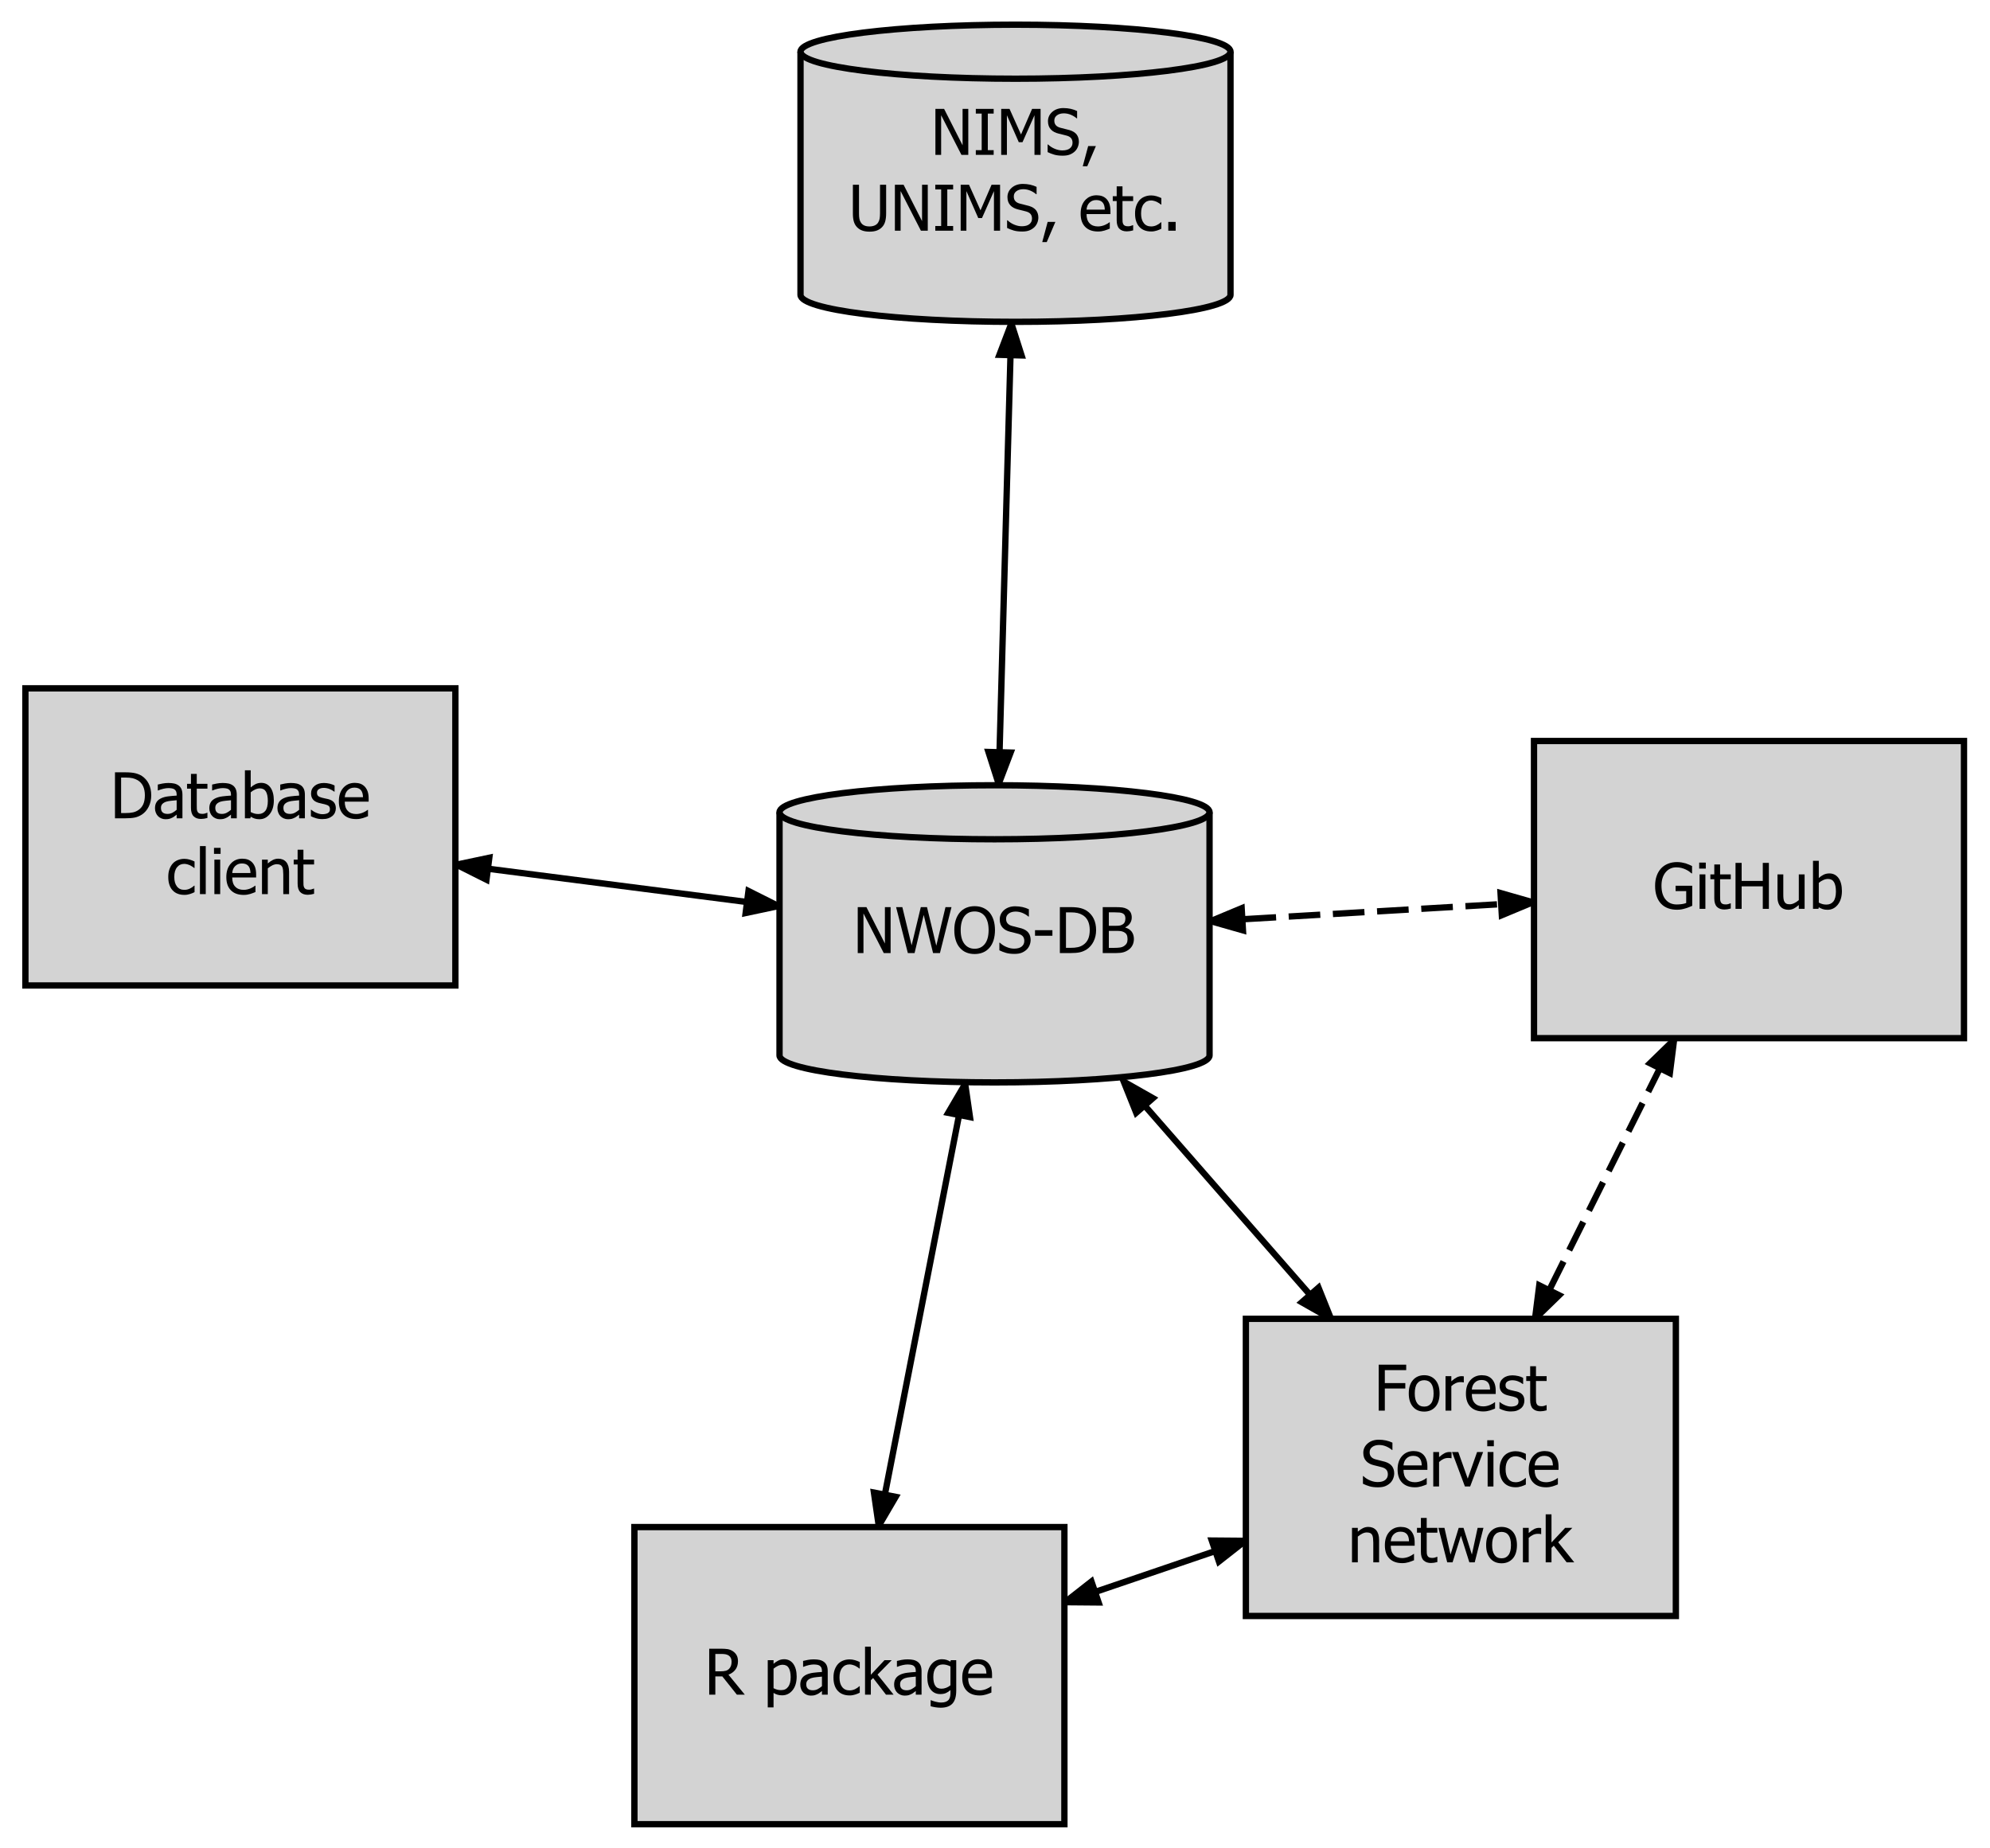 <?xml version="1.0" encoding="UTF-8"?>
<svg xmlns="http://www.w3.org/2000/svg" xmlns:xlink="http://www.w3.org/1999/xlink" width="394pt" height="366pt" viewBox="0 0 394 366" version="1.1">
<rect x="0" y="0" width="394" height="366" fill="#808080" stroke="none"/>
<defs>
<g>
<symbol overflow="visible" id="glyph0-0">
<path style="stroke:none;" d="M 1.566 0 L 1.566 -9.387 L 10.953 -9.387 L 10.953 0 Z M 2.348 -0.781 L 10.168 -0.781 L 10.168 -8.605 L 2.348 -8.605 Z M 2.348 -0.781 "/>
</symbol>
<symbol overflow="visible" id="glyph0-1">
<path style="stroke:none;" d="M 7.43 0 L 6.074 0 L 2.055 -7.848 L 2.055 0 L 0.922 0 L 0.922 -9.102 L 2.641 -9.102 L 6.301 -1.895 L 6.301 -9.102 L 7.43 -9.102 Z M 7.43 0 "/>
</symbol>
<symbol overflow="visible" id="glyph0-2">
<path style="stroke:none;" d="M 11.129 -9.102 L 8.844 0 L 7.48 0 L 5.629 -7.555 L 3.82 0 L 2.488 0 L 0.16 -9.102 L 1.398 -9.102 L 3.234 -1.535 L 5.055 -9.102 L 6.281 -9.102 L 8.121 -1.461 L 9.941 -9.102 Z M 11.129 -9.102 "/>
</symbol>
<symbol overflow="visible" id="glyph0-3">
<path style="stroke:none;" d="M 7.359 -8.055 C 7.703 -7.652 7.969 -7.156 8.164 -6.57 C 8.352 -5.977 8.449 -5.305 8.453 -4.547 C 8.449 -3.809 8.355 -3.141 8.172 -2.547 C 7.98 -1.949 7.711 -1.449 7.359 -1.051 C 6.984 -0.621 6.551 -0.309 6.059 -0.113 C 5.562 0.09 5.016 0.188 4.426 0.188 C 3.805 0.188 3.25 0.086 2.762 -0.121 C 2.266 -0.328 1.844 -0.637 1.492 -1.051 C 1.137 -1.449 0.867 -1.949 0.684 -2.543 C 0.492 -3.133 0.398 -3.801 0.402 -4.547 C 0.398 -5.312 0.492 -5.984 0.688 -6.562 C 0.875 -7.141 1.145 -7.637 1.496 -8.055 C 1.844 -8.457 2.27 -8.762 2.766 -8.973 C 3.258 -9.18 3.809 -9.285 4.426 -9.289 C 5.039 -9.285 5.598 -9.18 6.098 -8.965 C 6.594 -8.746 7.016 -8.441 7.359 -8.055 Z M 7.191 -4.547 C 7.188 -5.148 7.125 -5.68 6.996 -6.148 C 6.863 -6.609 6.68 -6.996 6.449 -7.305 C 6.203 -7.613 5.91 -7.848 5.574 -8.008 C 5.23 -8.16 4.852 -8.238 4.43 -8.242 C 3.988 -8.238 3.602 -8.16 3.277 -8.012 C 2.945 -7.855 2.656 -7.621 2.406 -7.305 C 2.164 -6.992 1.98 -6.602 1.855 -6.137 C 1.727 -5.664 1.664 -5.137 1.664 -4.547 C 1.664 -3.352 1.914 -2.438 2.414 -1.805 C 2.914 -1.172 3.586 -0.855 4.43 -0.855 C 5.273 -0.855 5.941 -1.172 6.441 -1.805 C 6.938 -2.438 7.188 -3.352 7.191 -4.547 Z M 7.191 -4.547 "/>
</symbol>
<symbol overflow="visible" id="glyph0-4">
<path style="stroke:none;" d="M 3.457 0.164 C 2.797 0.164 2.234 0.098 1.773 -0.039 C 1.309 -0.176 0.875 -0.344 0.469 -0.543 L 0.469 -2.059 L 0.555 -2.059 C 0.953 -1.68 1.406 -1.391 1.914 -1.188 C 2.418 -0.98 2.906 -0.879 3.375 -0.879 C 4.039 -0.879 4.543 -1.016 4.887 -1.297 C 5.23 -1.574 5.402 -1.945 5.402 -2.402 C 5.402 -2.762 5.312 -3.055 5.133 -3.285 C 4.953 -3.512 4.668 -3.684 4.277 -3.797 C 3.996 -3.875 3.738 -3.941 3.508 -3.996 C 3.273 -4.051 2.98 -4.121 2.633 -4.211 C 2.316 -4.289 2.035 -4.391 1.789 -4.52 C 1.539 -4.645 1.32 -4.812 1.129 -5.016 C 0.938 -5.215 0.793 -5.449 0.691 -5.723 C 0.59 -5.992 0.539 -6.305 0.539 -6.66 C 0.539 -7.395 0.824 -8.012 1.398 -8.516 C 1.973 -9.012 2.707 -9.262 3.598 -9.266 C 4.105 -9.262 4.586 -9.211 5.043 -9.113 C 5.496 -9.008 5.918 -8.863 6.309 -8.68 L 6.309 -7.23 L 6.215 -7.23 C 5.922 -7.492 5.551 -7.723 5.102 -7.922 C 4.648 -8.117 4.176 -8.215 3.68 -8.219 C 3.117 -8.215 2.66 -8.082 2.316 -7.824 C 1.965 -7.559 1.793 -7.215 1.797 -6.789 C 1.793 -6.402 1.895 -6.094 2.102 -5.867 C 2.301 -5.633 2.598 -5.469 2.988 -5.367 C 3.246 -5.297 3.559 -5.215 3.93 -5.129 C 4.297 -5.039 4.605 -4.961 4.852 -4.891 C 5.477 -4.695 5.934 -4.406 6.227 -4.02 C 6.512 -3.633 6.656 -3.156 6.66 -2.59 C 6.656 -2.234 6.582 -1.883 6.441 -1.539 C 6.293 -1.191 6.094 -0.898 5.836 -0.66 C 5.539 -0.391 5.207 -0.188 4.84 -0.047 C 4.473 0.094 4.012 0.164 3.457 0.164 Z M 3.457 0.164 "/>
</symbol>
<symbol overflow="visible" id="glyph0-5">
<path style="stroke:none;" d="M 3.996 -3.43 L 0.551 -3.43 L 0.551 -4.535 L 3.996 -4.535 Z M 3.996 -3.43 "/>
</symbol>
<symbol overflow="visible" id="glyph0-6">
<path style="stroke:none;" d="M 8.098 -4.539 C 8.098 -3.707 7.93 -2.957 7.594 -2.289 C 7.258 -1.621 6.805 -1.102 6.238 -0.727 C 5.777 -0.438 5.309 -0.242 4.836 -0.145 C 4.359 -0.047 3.754 0 3.02 0 L 0.922 0 L 0.922 -9.102 L 2.996 -9.102 C 3.848 -9.098 4.52 -9.035 5.008 -8.906 C 5.492 -8.777 5.906 -8.602 6.25 -8.379 C 6.836 -7.988 7.289 -7.473 7.613 -6.832 C 7.934 -6.191 8.098 -5.426 8.098 -4.539 Z M 6.84 -4.559 C 6.836 -5.258 6.719 -5.855 6.488 -6.352 C 6.254 -6.844 5.91 -7.23 5.457 -7.512 C 5.129 -7.707 4.785 -7.848 4.422 -7.934 C 4.055 -8.02 3.598 -8.062 3.055 -8.062 L 2.133 -8.062 L 2.133 -1.039 L 3.055 -1.039 C 3.59 -1.035 4.062 -1.078 4.469 -1.168 C 4.871 -1.25 5.238 -1.41 5.574 -1.645 C 5.988 -1.926 6.305 -2.305 6.52 -2.781 C 6.73 -3.254 6.836 -3.848 6.84 -4.559 Z M 6.84 -4.559 "/>
</symbol>
<symbol overflow="visible" id="glyph0-7">
<path style="stroke:none;" d="M 7.094 -2.793 C 7.09 -2.336 7.004 -1.938 6.836 -1.594 C 6.664 -1.246 6.434 -0.961 6.148 -0.738 C 5.801 -0.469 5.434 -0.277 5.047 -0.168 C 4.652 -0.055 4.148 0 3.531 0 L 0.922 0 L 0.922 -9.102 L 3.336 -9.102 C 3.98 -9.098 4.469 -9.078 4.793 -9.035 C 5.117 -8.992 5.426 -8.891 5.727 -8.734 C 6.047 -8.555 6.285 -8.324 6.441 -8.043 C 6.59 -7.758 6.668 -7.426 6.668 -7.047 C 6.668 -6.617 6.555 -6.234 6.328 -5.898 C 6.102 -5.559 5.789 -5.293 5.391 -5.102 L 5.391 -5.055 C 5.93 -4.906 6.348 -4.637 6.648 -4.25 C 6.941 -3.859 7.09 -3.375 7.094 -2.793 Z M 5.41 -6.875 C 5.406 -7.094 5.371 -7.285 5.297 -7.445 C 5.223 -7.605 5.105 -7.734 4.945 -7.828 C 4.75 -7.938 4.531 -8.004 4.289 -8.027 C 4.047 -8.051 3.715 -8.062 3.293 -8.066 L 2.133 -8.066 L 2.133 -5.402 L 3.508 -5.402 C 3.887 -5.402 4.164 -5.422 4.344 -5.461 C 4.52 -5.5 4.707 -5.578 4.902 -5.703 C 5.082 -5.816 5.211 -5.973 5.293 -6.164 C 5.367 -6.355 5.406 -6.59 5.41 -6.875 Z M 5.836 -2.742 C 5.836 -3.086 5.785 -3.367 5.688 -3.59 C 5.59 -3.809 5.395 -3.996 5.098 -4.156 C 4.902 -4.254 4.691 -4.32 4.469 -4.352 C 4.242 -4.379 3.922 -4.395 3.508 -4.395 L 2.133 -4.395 L 2.133 -1.031 L 3.117 -1.031 C 3.645 -1.031 4.059 -1.055 4.367 -1.105 C 4.672 -1.152 4.941 -1.258 5.176 -1.418 C 5.402 -1.574 5.57 -1.754 5.676 -1.957 C 5.781 -2.16 5.836 -2.422 5.836 -2.742 Z M 5.836 -2.742 "/>
</symbol>
<symbol overflow="visible" id="glyph0-8">
<path style="stroke:none;" d="M 6.367 -8.023 L 2.133 -8.023 L 2.133 -5.457 L 6.191 -5.457 L 6.191 -4.383 L 2.133 -4.383 L 2.133 0 L 0.922 0 L 0.922 -9.102 L 6.367 -9.102 Z M 6.367 -8.023 "/>
</symbol>
<symbol overflow="visible" id="glyph0-9">
<path style="stroke:none;" d="M 6.449 -3.41 C 6.445 -2.262 6.168 -1.375 5.617 -0.75 C 5.059 -0.125 4.32 0.188 3.402 0.188 C 2.453 0.188 1.707 -0.133 1.164 -0.777 C 0.617 -1.422 0.344 -2.301 0.348 -3.41 C 0.344 -4.551 0.625 -5.434 1.188 -6.066 C 1.746 -6.695 2.484 -7.012 3.402 -7.016 C 4.32 -7.012 5.059 -6.699 5.617 -6.07 C 6.168 -5.441 6.445 -4.555 6.449 -3.41 Z M 5.262 -3.41 C 5.262 -4.293 5.098 -4.949 4.777 -5.379 C 4.453 -5.809 3.996 -6.023 3.402 -6.027 C 2.801 -6.023 2.34 -5.809 2.02 -5.379 C 1.695 -4.949 1.535 -4.293 1.535 -3.41 C 1.535 -2.551 1.695 -1.898 2.02 -1.461 C 2.34 -1.016 2.801 -0.797 3.402 -0.801 C 3.992 -0.797 4.449 -1.012 4.773 -1.449 C 5.098 -1.879 5.262 -2.535 5.262 -3.41 Z M 5.262 -3.41 "/>
</symbol>
<symbol overflow="visible" id="glyph0-10">
<path style="stroke:none;" d="M 4.449 -5.59 L 4.387 -5.59 C 4.297 -5.613 4.207 -5.629 4.113 -5.637 C 4.02 -5.645 3.902 -5.648 3.77 -5.648 C 3.457 -5.648 3.152 -5.578 2.848 -5.445 C 2.543 -5.305 2.254 -5.105 1.98 -4.848 L 1.98 0 L 0.832 0 L 0.832 -6.828 L 1.98 -6.828 L 1.98 -5.812 C 2.398 -6.18 2.762 -6.441 3.074 -6.598 C 3.383 -6.75 3.688 -6.824 3.984 -6.828 C 4.102 -6.824 4.188 -6.82 4.25 -6.816 C 4.305 -6.809 4.371 -6.801 4.449 -6.789 Z M 4.449 -5.59 "/>
</symbol>
<symbol overflow="visible" id="glyph0-11">
<path style="stroke:none;" d="M 3.797 0.16 C 2.707 0.156 1.859 -0.145 1.262 -0.758 C 0.656 -1.367 0.355 -2.242 0.359 -3.375 C 0.355 -4.484 0.648 -5.367 1.234 -6.027 C 1.816 -6.684 2.578 -7.012 3.52 -7.016 C 3.941 -7.012 4.316 -6.953 4.645 -6.832 C 4.969 -6.707 5.254 -6.516 5.5 -6.258 C 5.742 -5.996 5.93 -5.676 6.062 -5.301 C 6.191 -4.922 6.258 -4.461 6.258 -3.918 L 6.258 -3.293 L 1.527 -3.293 C 1.523 -2.496 1.723 -1.887 2.125 -1.473 C 2.523 -1.051 3.074 -0.844 3.781 -0.844 C 4.031 -0.844 4.281 -0.871 4.523 -0.93 C 4.766 -0.984 4.984 -1.059 5.184 -1.148 C 5.387 -1.242 5.562 -1.332 5.707 -1.418 C 5.848 -1.504 5.965 -1.586 6.062 -1.668 L 6.129 -1.668 L 6.129 -0.414 C 5.996 -0.359 5.828 -0.293 5.629 -0.215 C 5.426 -0.133 5.246 -0.07 5.09 -0.031 C 4.863 0.031 4.66 0.074 4.48 0.109 C 4.297 0.141 4.07 0.156 3.797 0.16 Z M 5.141 -4.176 C 5.129 -4.48 5.094 -4.746 5.031 -4.973 C 4.965 -5.195 4.871 -5.387 4.75 -5.543 C 4.613 -5.715 4.441 -5.844 4.23 -5.934 C 4.02 -6.023 3.758 -6.07 3.453 -6.07 C 3.145 -6.07 2.887 -6.023 2.672 -5.93 C 2.457 -5.836 2.262 -5.703 2.09 -5.531 C 1.914 -5.352 1.785 -5.152 1.699 -4.934 C 1.609 -4.715 1.551 -4.461 1.527 -4.176 Z M 5.141 -4.176 "/>
</symbol>
<symbol overflow="visible" id="glyph0-12">
<path style="stroke:none;" d="M 2.676 0.164 C 2.219 0.164 1.793 0.105 1.395 -0.02 C 0.996 -0.137 0.668 -0.27 0.41 -0.41 L 0.41 -1.699 L 0.469 -1.699 C 0.566 -1.621 0.68 -1.535 0.816 -1.441 C 0.945 -1.348 1.121 -1.25 1.344 -1.148 C 1.535 -1.059 1.75 -0.977 1.988 -0.91 C 2.219 -0.84 2.465 -0.809 2.719 -0.809 C 2.902 -0.809 3.098 -0.828 3.305 -0.871 C 3.512 -0.91 3.664 -0.965 3.77 -1.031 C 3.91 -1.125 4.016 -1.223 4.078 -1.332 C 4.141 -1.434 4.172 -1.594 4.176 -1.809 C 4.172 -2.078 4.098 -2.285 3.949 -2.426 C 3.801 -2.562 3.535 -2.676 3.16 -2.773 C 3.012 -2.805 2.82 -2.848 2.586 -2.902 C 2.344 -2.949 2.125 -3.004 1.93 -3.062 C 1.406 -3.211 1.027 -3.445 0.793 -3.762 C 0.555 -4.074 0.438 -4.453 0.441 -4.906 C 0.438 -5.52 0.672 -6.023 1.137 -6.41 C 1.598 -6.797 2.215 -6.988 2.988 -6.992 C 3.367 -6.988 3.746 -6.941 4.133 -6.852 C 4.512 -6.754 4.836 -6.637 5.098 -6.496 L 5.098 -5.27 L 5.035 -5.27 C 4.738 -5.496 4.414 -5.68 4.055 -5.816 C 3.695 -5.949 3.332 -6.016 2.965 -6.02 C 2.582 -6.016 2.262 -5.938 2.004 -5.781 C 1.742 -5.621 1.609 -5.379 1.613 -5.059 C 1.609 -4.77 1.688 -4.559 1.844 -4.422 C 1.996 -4.277 2.246 -4.164 2.59 -4.078 C 2.762 -4.031 2.949 -3.984 3.16 -3.941 C 3.367 -3.898 3.59 -3.852 3.824 -3.797 C 4.328 -3.668 4.707 -3.457 4.965 -3.164 C 5.215 -2.871 5.344 -2.473 5.348 -1.969 C 5.344 -1.672 5.285 -1.391 5.172 -1.133 C 5.055 -0.867 4.887 -0.645 4.664 -0.457 C 4.418 -0.254 4.141 -0.102 3.836 0.004 C 3.527 0.109 3.141 0.164 2.676 0.164 Z M 2.676 0.164 "/>
</symbol>
<symbol overflow="visible" id="glyph0-13">
<path style="stroke:none;" d="M 2.898 0.133 C 2.27 0.129 1.781 -0.047 1.43 -0.398 C 1.078 -0.754 0.902 -1.316 0.906 -2.09 L 0.906 -5.871 L 0.129 -5.871 L 0.129 -6.828 L 0.906 -6.828 L 0.906 -8.789 L 2.055 -8.789 L 2.055 -6.828 L 4.168 -6.828 L 4.168 -5.871 L 2.055 -5.871 L 2.055 -2.629 C 2.051 -2.281 2.055 -2.016 2.07 -1.828 C 2.078 -1.641 2.125 -1.465 2.211 -1.301 C 2.277 -1.156 2.391 -1.047 2.547 -0.98 C 2.699 -0.906 2.91 -0.871 3.18 -0.875 C 3.363 -0.871 3.543 -0.898 3.719 -0.957 C 3.895 -1.008 4.023 -1.055 4.102 -1.094 L 4.168 -1.094 L 4.168 -0.062 C 3.949 0 3.73 0.047 3.512 0.082 C 3.285 0.113 3.082 0.129 2.898 0.133 Z M 2.898 0.133 "/>
</symbol>
<symbol overflow="visible" id="glyph0-14">
<path style="stroke:none;" d="M 6.195 -6.828 L 3.625 0 L 2.59 0 L 0.035 -6.828 L 1.277 -6.828 L 3.148 -1.559 L 5 -6.828 Z M 6.195 -6.828 "/>
</symbol>
<symbol overflow="visible" id="glyph0-15">
<path style="stroke:none;" d="M 2.004 0 L 0.855 0 L 0.855 -6.828 L 2.004 -6.828 Z M 2.082 -7.969 L 0.777 -7.969 L 0.777 -9.16 L 2.082 -9.16 Z M 2.082 -7.969 "/>
</symbol>
<symbol overflow="visible" id="glyph0-16">
<path style="stroke:none;" d="M 3.543 0.152 C 3.07 0.152 2.641 0.082 2.254 -0.062 C 1.859 -0.207 1.523 -0.426 1.246 -0.723 C 0.961 -1.012 0.742 -1.383 0.59 -1.828 C 0.434 -2.273 0.355 -2.797 0.359 -3.402 C 0.355 -4 0.438 -4.516 0.602 -4.953 C 0.762 -5.387 0.977 -5.754 1.246 -6.055 C 1.512 -6.352 1.848 -6.582 2.25 -6.742 C 2.652 -6.902 3.082 -6.984 3.543 -6.984 C 3.914 -6.984 4.277 -6.93 4.629 -6.824 C 4.977 -6.719 5.285 -6.598 5.562 -6.461 L 5.562 -5.172 L 5.492 -5.172 C 5.406 -5.238 5.305 -5.316 5.18 -5.406 C 5.051 -5.496 4.895 -5.59 4.711 -5.684 C 4.551 -5.762 4.363 -5.832 4.148 -5.895 C 3.93 -5.957 3.723 -5.988 3.527 -5.988 C 2.93 -5.988 2.449 -5.762 2.09 -5.312 C 1.727 -4.859 1.547 -4.223 1.551 -3.402 C 1.547 -2.594 1.723 -1.965 2.074 -1.52 C 2.422 -1.066 2.906 -0.844 3.527 -0.844 C 3.902 -0.844 4.258 -0.918 4.594 -1.074 C 4.93 -1.227 5.227 -1.43 5.492 -1.676 L 5.562 -1.676 L 5.562 -0.387 C 5.445 -0.332 5.305 -0.266 5.133 -0.191 C 4.961 -0.113 4.805 -0.059 4.668 -0.023 C 4.469 0.031 4.293 0.074 4.141 0.105 C 3.984 0.137 3.785 0.152 3.543 0.152 Z M 3.543 0.152 "/>
</symbol>
<symbol overflow="visible" id="glyph0-17">
<path style="stroke:none;" d="M 6.195 0 L 5.047 0 L 5.047 -3.887 C 5.043 -4.195 5.027 -4.488 5 -4.762 C 4.969 -5.031 4.914 -5.25 4.828 -5.414 C 4.734 -5.586 4.602 -5.711 4.438 -5.797 C 4.266 -5.875 4.039 -5.918 3.754 -5.922 C 3.465 -5.918 3.168 -5.84 2.867 -5.691 C 2.562 -5.535 2.27 -5.34 1.98 -5.098 L 1.98 0 L 0.832 0 L 0.832 -6.828 L 1.98 -6.828 L 1.98 -6.07 C 2.32 -6.375 2.656 -6.605 2.992 -6.77 C 3.324 -6.93 3.676 -7.012 4.051 -7.016 C 4.719 -7.012 5.246 -6.793 5.625 -6.352 C 6.004 -5.91 6.191 -5.27 6.195 -4.43 Z M 6.195 0 "/>
</symbol>
<symbol overflow="visible" id="glyph0-18">
<path style="stroke:none;" d="M 9.105 -6.828 L 7.375 0 L 6.312 0 L 4.645 -5.262 L 2.988 0 L 1.93 0 L 0.184 -6.828 L 1.383 -6.828 L 2.586 -1.539 L 4.203 -6.828 L 5.152 -6.828 L 6.812 -1.539 L 7.949 -6.828 Z M 9.105 -6.828 "/>
</symbol>
<symbol overflow="visible" id="glyph0-19">
<path style="stroke:none;" d="M 6.488 0 L 4.98 0 L 2.434 -3.293 L 1.98 -2.855 L 1.98 0 L 0.832 0 L 0.832 -9.508 L 1.98 -9.508 L 1.98 -3.941 L 4.68 -6.828 L 6.109 -6.828 L 3.305 -3.973 Z M 6.488 0 "/>
</symbol>
<symbol overflow="visible" id="glyph0-20">
<path style="stroke:none;" d="M 7.969 0 L 6.398 0 L 3.516 -3.617 L 2.133 -3.617 L 2.133 0 L 0.922 0 L 0.922 -9.102 L 3.27 -9.102 C 3.789 -9.098 4.223 -9.07 4.578 -9.016 C 4.93 -8.957 5.266 -8.824 5.586 -8.617 C 5.898 -8.41 6.152 -8.148 6.34 -7.828 C 6.523 -7.504 6.613 -7.102 6.617 -6.629 C 6.613 -5.957 6.445 -5.402 6.109 -4.957 C 5.77 -4.508 5.309 -4.176 4.73 -3.961 Z M 5.352 -6.539 C 5.348 -6.805 5.301 -7.039 5.211 -7.246 C 5.117 -7.449 4.973 -7.617 4.777 -7.75 C 4.605 -7.863 4.406 -7.945 4.18 -7.992 C 3.945 -8.039 3.664 -8.062 3.332 -8.062 L 2.133 -8.062 L 2.133 -4.625 L 3.195 -4.625 C 3.539 -4.621 3.852 -4.652 4.129 -4.715 C 4.406 -4.773 4.645 -4.902 4.84 -5.098 C 5.012 -5.266 5.141 -5.469 5.227 -5.707 C 5.309 -5.941 5.348 -6.219 5.352 -6.539 Z M 5.352 -6.539 "/>
</symbol>
<symbol overflow="visible" id="glyph0-21">
<path style="stroke:none;" d=""/>
</symbol>
<symbol overflow="visible" id="glyph0-22">
<path style="stroke:none;" d="M 6.559 -3.594 C 6.555 -2.453 6.285 -1.547 5.742 -0.875 C 5.195 -0.203 4.508 0.129 3.68 0.133 C 3.34 0.129 3.039 0.09 2.781 0.016 C 2.52 -0.059 2.254 -0.176 1.98 -0.344 L 1.98 2.52 L 0.832 2.52 L 0.832 -6.828 L 1.98 -6.828 L 1.98 -6.109 C 2.262 -6.363 2.578 -6.578 2.93 -6.754 C 3.277 -6.926 3.656 -7.012 4.07 -7.016 C 4.848 -7.012 5.457 -6.703 5.898 -6.086 C 6.336 -5.465 6.555 -4.633 6.559 -3.594 Z M 5.371 -3.465 C 5.367 -4.238 5.242 -4.844 4.996 -5.277 C 4.746 -5.703 4.344 -5.918 3.789 -5.922 C 3.461 -5.918 3.145 -5.844 2.844 -5.703 C 2.539 -5.555 2.254 -5.371 1.98 -5.145 L 1.98 -1.277 C 2.281 -1.129 2.539 -1.027 2.754 -0.977 C 2.965 -0.922 3.207 -0.895 3.488 -0.898 C 4.082 -0.895 4.547 -1.113 4.875 -1.551 C 5.203 -1.984 5.367 -2.621 5.371 -3.465 Z M 5.371 -3.465 "/>
</symbol>
<symbol overflow="visible" id="glyph0-23">
<path style="stroke:none;" d="M 4.645 -1.68 L 4.645 -3.574 C 4.367 -3.551 4.02 -3.516 3.605 -3.473 C 3.184 -3.43 2.848 -3.371 2.598 -3.293 C 2.289 -3.199 2.039 -3.055 1.84 -2.863 C 1.637 -2.668 1.535 -2.398 1.539 -2.055 C 1.535 -1.66 1.645 -1.363 1.867 -1.164 C 2.086 -0.965 2.41 -0.867 2.836 -0.867 C 3.195 -0.867 3.52 -0.945 3.816 -1.102 C 4.105 -1.258 4.383 -1.449 4.645 -1.68 Z M 4.645 -0.727 C 4.547 -0.656 4.422 -0.559 4.27 -0.438 C 4.109 -0.309 3.957 -0.211 3.812 -0.141 C 3.605 -0.035 3.41 0.043 3.223 0.102 C 3.035 0.156 2.77 0.188 2.426 0.188 C 2.145 0.188 1.875 0.133 1.625 0.027 C 1.367 -0.078 1.148 -0.223 0.961 -0.414 C 0.773 -0.598 0.625 -0.828 0.52 -1.109 C 0.406 -1.383 0.352 -1.676 0.355 -1.98 C 0.352 -2.449 0.449 -2.848 0.652 -3.184 C 0.848 -3.512 1.164 -3.777 1.602 -3.977 C 1.98 -4.152 2.434 -4.273 2.957 -4.34 C 3.477 -4.406 4.039 -4.457 4.645 -4.492 L 4.645 -4.711 C 4.641 -4.977 4.598 -5.191 4.52 -5.359 C 4.434 -5.523 4.32 -5.652 4.18 -5.746 C 4.031 -5.836 3.852 -5.898 3.641 -5.93 C 3.426 -5.961 3.211 -5.977 2.988 -5.977 C 2.723 -5.977 2.41 -5.934 2.051 -5.855 C 1.691 -5.773 1.332 -5.66 0.977 -5.512 L 0.91 -5.512 L 0.91 -6.68 C 1.117 -6.738 1.422 -6.805 1.82 -6.879 C 2.215 -6.953 2.605 -6.988 2.996 -6.992 C 3.461 -6.988 3.855 -6.953 4.18 -6.879 C 4.5 -6.805 4.789 -6.672 5.047 -6.484 C 5.293 -6.293 5.48 -6.051 5.605 -5.758 C 5.727 -5.457 5.789 -5.094 5.789 -4.668 L 5.789 0 L 4.645 0 Z M 4.645 -0.727 "/>
</symbol>
<symbol overflow="visible" id="glyph0-24">
<path style="stroke:none;" d="M 4.938 -1.852 L 4.938 -5.598 C 4.652 -5.73 4.387 -5.832 4.145 -5.895 C 3.898 -5.953 3.66 -5.98 3.422 -5.984 C 2.836 -5.98 2.375 -5.766 2.047 -5.34 C 1.711 -4.91 1.547 -4.297 1.547 -3.5 C 1.547 -2.738 1.672 -2.164 1.926 -1.77 C 2.18 -1.375 2.594 -1.176 3.164 -1.18 C 3.461 -1.176 3.766 -1.234 4.086 -1.355 C 4.398 -1.473 4.684 -1.641 4.938 -1.852 Z M 1.074 1.094 C 1.148 1.125 1.266 1.168 1.418 1.227 C 1.566 1.277 1.734 1.332 1.93 1.383 C 2.141 1.434 2.336 1.473 2.516 1.508 C 2.691 1.539 2.891 1.559 3.105 1.559 C 3.457 1.559 3.754 1.512 4.004 1.418 C 4.246 1.324 4.441 1.191 4.582 1.027 C 4.711 0.855 4.801 0.664 4.855 0.445 C 4.906 0.227 4.934 -0.023 4.938 -0.305 L 4.938 -0.906 C 4.625 -0.633 4.32 -0.434 4.027 -0.309 C 3.727 -0.18 3.355 -0.117 2.91 -0.117 C 2.129 -0.117 1.508 -0.406 1.051 -0.984 C 0.586 -1.562 0.355 -2.391 0.359 -3.477 C 0.355 -4.039 0.438 -4.543 0.598 -4.984 C 0.754 -5.418 0.969 -5.789 1.242 -6.098 C 1.496 -6.391 1.797 -6.617 2.148 -6.777 C 2.496 -6.934 2.859 -7.012 3.238 -7.016 C 3.59 -7.012 3.895 -6.973 4.156 -6.891 C 4.414 -6.805 4.676 -6.684 4.938 -6.531 L 5.004 -6.828 L 6.086 -6.828 L 6.086 -0.777 C 6.082 0.383 5.828 1.23 5.328 1.773 C 4.82 2.312 4.051 2.582 3.012 2.586 C 2.676 2.582 2.332 2.555 1.988 2.504 C 1.637 2.449 1.312 2.379 1.016 2.293 L 1.016 1.094 Z M 1.074 1.094 "/>
</symbol>
<symbol overflow="visible" id="glyph0-25">
<path style="stroke:none;" d="M 5.371 -3.434 C 5.367 -4.246 5.242 -4.863 4.996 -5.289 C 4.746 -5.707 4.348 -5.918 3.801 -5.922 C 3.484 -5.918 3.168 -5.844 2.852 -5.699 C 2.527 -5.551 2.238 -5.367 1.98 -5.145 L 1.98 -1.234 C 2.27 -1.09 2.523 -0.988 2.75 -0.93 C 2.969 -0.871 3.215 -0.844 3.488 -0.844 C 4.074 -0.844 4.535 -1.051 4.871 -1.465 C 5.199 -1.879 5.367 -2.535 5.371 -3.434 Z M 6.559 -3.527 C 6.555 -2.41 6.285 -1.512 5.746 -0.832 C 5.203 -0.152 4.523 0.188 3.711 0.188 C 3.336 0.188 3.02 0.141 2.758 0.051 C 2.492 -0.039 2.234 -0.16 1.98 -0.316 L 1.906 0 L 0.832 0 L 0.832 -9.508 L 1.98 -9.508 L 1.98 -6.109 C 2.27 -6.371 2.582 -6.586 2.922 -6.758 C 3.258 -6.926 3.641 -7.012 4.07 -7.016 C 4.84 -7.012 5.445 -6.703 5.891 -6.09 C 6.332 -5.469 6.555 -4.617 6.559 -3.527 Z M 6.559 -3.527 "/>
</symbol>
<symbol overflow="visible" id="glyph0-26">
<path style="stroke:none;" d="M 2.004 0 L 0.855 0 L 0.855 -9.508 L 2.004 -9.508 Z M 2.004 0 "/>
</symbol>
<symbol overflow="visible" id="glyph0-27">
<path style="stroke:none;" d="M 4.73 0.176 C 4.082 0.176 3.496 0.078 2.965 -0.117 C 2.43 -0.312 1.969 -0.609 1.59 -1.008 C 1.203 -1.41 0.91 -1.906 0.707 -2.504 C 0.5 -3.098 0.398 -3.785 0.402 -4.559 C 0.398 -5.293 0.5 -5.949 0.711 -6.531 C 0.914 -7.109 1.211 -7.605 1.594 -8.02 C 1.965 -8.414 2.422 -8.723 2.965 -8.941 C 3.504 -9.156 4.094 -9.262 4.742 -9.266 C 5.043 -9.262 5.336 -9.238 5.621 -9.195 C 5.898 -9.148 6.168 -9.09 6.43 -9.016 C 6.629 -8.949 6.855 -8.863 7.109 -8.758 C 7.355 -8.648 7.559 -8.555 7.719 -8.48 L 7.719 -7.023 L 7.613 -7.023 C 7.457 -7.152 7.301 -7.277 7.145 -7.402 C 6.98 -7.52 6.754 -7.652 6.465 -7.793 C 6.215 -7.914 5.934 -8.016 5.621 -8.098 C 5.301 -8.176 4.961 -8.215 4.594 -8.219 C 3.719 -8.215 3.012 -7.883 2.473 -7.227 C 1.934 -6.562 1.664 -5.688 1.664 -4.594 C 1.664 -3.984 1.734 -3.449 1.875 -2.992 C 2.016 -2.535 2.219 -2.148 2.492 -1.832 C 2.75 -1.516 3.066 -1.277 3.438 -1.113 C 3.805 -0.949 4.219 -0.867 4.68 -0.867 C 5.02 -0.867 5.359 -0.891 5.703 -0.941 C 6.039 -0.988 6.324 -1.062 6.559 -1.16 L 6.559 -3.516 L 4.457 -3.516 L 4.457 -4.578 L 7.754 -4.578 L 7.754 -0.605 C 7.598 -0.531 7.391 -0.445 7.133 -0.34 C 6.871 -0.234 6.633 -0.148 6.41 -0.09 C 6.113 0 5.844 0.062 5.602 0.109 C 5.359 0.152 5.066 0.176 4.73 0.176 Z M 4.73 0.176 "/>
</symbol>
<symbol overflow="visible" id="glyph0-28">
<path style="stroke:none;" d="M 7.527 0 L 6.32 0 L 6.32 -4.457 L 2.133 -4.457 L 2.133 0 L 0.922 0 L 0.922 -9.102 L 2.133 -9.102 L 2.133 -5.531 L 6.32 -5.531 L 6.32 -9.102 L 7.527 -9.102 Z M 7.527 0 "/>
</symbol>
<symbol overflow="visible" id="glyph0-29">
<path style="stroke:none;" d="M 6.148 0 L 5 0 L 5 -0.758 C 4.641 -0.445 4.305 -0.211 3.992 -0.051 C 3.672 0.109 3.316 0.188 2.926 0.188 C 2.625 0.188 2.348 0.137 2.086 0.039 C 1.82 -0.059 1.59 -0.211 1.398 -0.422 C 1.199 -0.633 1.047 -0.898 0.941 -1.219 C 0.832 -1.539 0.777 -1.93 0.781 -2.395 L 0.781 -6.828 L 1.93 -6.828 L 1.93 -2.941 C 1.926 -2.574 1.941 -2.27 1.969 -2.035 C 1.996 -1.793 2.055 -1.586 2.152 -1.41 C 2.242 -1.234 2.371 -1.105 2.531 -1.027 C 2.691 -0.941 2.922 -0.902 3.227 -0.906 C 3.504 -0.902 3.805 -0.98 4.125 -1.145 C 4.441 -1.301 4.73 -1.496 5 -1.73 L 5 -6.828 L 6.148 -6.828 Z M 6.148 0 "/>
</symbol>
<symbol overflow="visible" id="glyph0-30">
<path style="stroke:none;" d="M 4.102 0 L 0.566 0 L 0.566 -0.93 L 1.73 -0.93 L 1.73 -8.172 L 0.566 -8.172 L 0.566 -9.102 L 4.102 -9.102 L 4.102 -8.172 L 2.941 -8.172 L 2.941 -0.93 L 4.102 -0.93 Z M 4.102 0 "/>
</symbol>
<symbol overflow="visible" id="glyph0-31">
<path style="stroke:none;" d="M 8.723 0 L 7.512 0 L 7.512 -7.84 L 5.141 -2.504 L 4.406 -2.504 L 2.055 -7.84 L 2.055 0 L 0.922 0 L 0.922 -9.102 L 2.574 -9.102 L 4.848 -4.035 L 7.039 -9.102 L 8.723 -9.102 Z M 8.723 0 "/>
</symbol>
<symbol overflow="visible" id="glyph0-32">
<path style="stroke:none;" d="M 3.055 -1.742 L 1.344 2.262 L 0.453 2.262 L 1.527 -1.742 Z M 3.055 -1.742 "/>
</symbol>
<symbol overflow="visible" id="glyph0-33">
<path style="stroke:none;" d="M 4.102 0.188 C 3.566 0.188 3.098 0.121 2.699 -0.02 C 2.297 -0.156 1.957 -0.367 1.68 -0.648 C 1.359 -0.965 1.137 -1.344 1.008 -1.785 C 0.875 -2.227 0.809 -2.773 0.812 -3.422 L 0.812 -9.102 L 2.023 -9.102 L 2.023 -3.422 C 2.02 -3 2.047 -2.645 2.102 -2.359 C 2.152 -2.07 2.258 -1.812 2.414 -1.59 C 2.578 -1.34 2.797 -1.156 3.078 -1.031 C 3.352 -0.906 3.695 -0.844 4.102 -0.844 C 4.477 -0.844 4.812 -0.906 5.109 -1.031 C 5.402 -1.156 5.629 -1.34 5.793 -1.59 C 5.941 -1.816 6.043 -2.074 6.102 -2.359 C 6.152 -2.637 6.18 -2.98 6.184 -3.391 L 6.184 -9.102 L 7.395 -9.102 L 7.395 -3.422 C 7.395 -2.789 7.328 -2.246 7.199 -1.797 C 7.07 -1.34 6.848 -0.957 6.527 -0.648 C 6.238 -0.363 5.898 -0.152 5.516 -0.02 C 5.125 0.121 4.656 0.188 4.102 0.188 Z M 4.102 0.188 "/>
</symbol>
<symbol overflow="visible" id="glyph0-34">
<path style="stroke:none;" d="M 2.621 0 L 1.16 0 L 1.16 -1.742 L 2.621 -1.742 Z M 2.621 0 "/>
</symbol>
</g>
</defs>
<g id="surface6">
<path style="fill-rule:nonzero;fill:rgb(100%,100%,100%);fill-opacity:1;stroke-width:1;stroke-linecap:butt;stroke-linejoin:miter;stroke:rgb(100%,100%,100%);stroke-opacity:1;stroke-miterlimit:4;" d="M -4.001 4.001 L -4.001 -288.626 L 310.571 -288.626 L 310.571 4.001 Z M -4.001 4.001 " transform="matrix(1.252,0,0,1.252,5.026,361.239)"/>
<path style="fill:none;stroke-width:1;stroke-linecap:butt;stroke-linejoin:miter;stroke:rgb(0%,0%,0%);stroke-opacity:1;stroke-miterlimit:4;" d="M 147.651 -112.165 C 144.087 -93.941 139.49 -70.433 135.926 -52.203 " transform="matrix(1.252,0,0,1.252,5.026,361.239)"/>
<path style="fill-rule:nonzero;fill:rgb(0%,0%,0%);fill-opacity:1;stroke-width:1;stroke-linecap:butt;stroke-linejoin:miter;stroke:rgb(0%,0%,0%);stroke-opacity:1;stroke-miterlimit:4;" d="M 145.938 -112.518 L 148.616 -117.087 L 149.374 -111.843 Z M 145.938 -112.518 " transform="matrix(1.252,0,0,1.252,5.026,361.239)"/>
<path style="fill-rule:nonzero;fill:rgb(0%,0%,0%);fill-opacity:1;stroke-width:1;stroke-linecap:butt;stroke-linejoin:miter;stroke:rgb(0%,0%,0%);stroke-opacity:1;stroke-miterlimit:4;" d="M 137.624 -51.779 L 134.949 -47.21 L 134.19 -52.453 Z M 137.624 -51.779 " transform="matrix(1.252,0,0,1.252,5.026,361.239)"/>
<path style="fill:none;stroke-width:1;stroke-linecap:butt;stroke-linejoin:miter;stroke:rgb(0%,0%,0%);stroke-opacity:1;stroke-miterlimit:4;" d="M 113.744 -145.91 C 100.73 -147.583 86.267 -149.443 73.271 -151.113 " transform="matrix(1.252,0,0,1.252,5.026,361.239)"/>
<path style="fill-rule:nonzero;fill:rgb(0%,0%,0%);fill-opacity:1;stroke-width:1;stroke-linecap:butt;stroke-linejoin:miter;stroke:rgb(0%,0%,0%);stroke-opacity:1;stroke-miterlimit:4;" d="M 114.35 -147.598 L 119.084 -145.223 L 113.904 -144.125 Z M 114.35 -147.598 " transform="matrix(1.252,0,0,1.252,5.026,361.239)"/>
<path style="fill-rule:nonzero;fill:rgb(0%,0%,0%);fill-opacity:1;stroke-width:1;stroke-linecap:butt;stroke-linejoin:miter;stroke:rgb(0%,0%,0%);stroke-opacity:1;stroke-miterlimit:4;" d="M 72.915 -149.393 L 68.18 -151.768 L 73.361 -152.863 Z M 72.915 -149.393 " transform="matrix(1.252,0,0,1.252,5.026,361.239)"/>
<path style="fill:none;stroke-width:1;stroke-linecap:butt;stroke-linejoin:miter;stroke:rgb(0%,0%,0%);stroke-opacity:1;stroke-dasharray:5,2;stroke-miterlimit:4;" d="M 192.791 -143.151 C 205.812 -143.912 220.282 -144.761 233.281 -145.523 " transform="matrix(1.252,0,0,1.252,5.026,361.239)"/>
<path style="fill-rule:nonzero;fill:rgb(0%,0%,0%);fill-opacity:1;stroke-width:1;stroke-linecap:butt;stroke-linejoin:miter;stroke:rgb(0%,0%,0%);stroke-opacity:1;stroke-miterlimit:4;" d="M 192.545 -141.381 L 187.448 -142.836 L 192.339 -144.877 Z M 192.545 -141.381 " transform="matrix(1.252,0,0,1.252,5.026,361.239)"/>
<path style="fill-rule:nonzero;fill:rgb(0%,0%,0%);fill-opacity:1;stroke-width:1;stroke-linecap:butt;stroke-linejoin:miter;stroke:rgb(0%,0%,0%);stroke-opacity:1;stroke-miterlimit:4;" d="M 233.281 -147.277 L 238.374 -145.822 L 233.487 -143.784 Z M 233.281 -147.277 " transform="matrix(1.252,0,0,1.252,5.026,361.239)"/>
<path style="fill:none;stroke-width:1;stroke-linecap:butt;stroke-linejoin:miter;stroke:rgb(0%,0%,0%);stroke-opacity:1;stroke-miterlimit:4;" d="M 203.038 -83.866 C 194.748 -93.354 185.463 -103.978 177.177 -113.463 " transform="matrix(1.252,0,0,1.252,5.026,361.239)"/>
<path style="fill-rule:nonzero;fill:rgb(0%,0%,0%);fill-opacity:1;stroke-width:1;stroke-linecap:butt;stroke-linejoin:miter;stroke:rgb(0%,0%,0%);stroke-opacity:1;stroke-miterlimit:4;" d="M 204.492 -84.862 L 206.465 -79.946 L 201.855 -82.559 Z M 204.492 -84.862 " transform="matrix(1.252,0,0,1.252,5.026,361.239)"/>
<path style="fill-rule:nonzero;fill:rgb(0%,0%,0%);fill-opacity:1;stroke-width:1;stroke-linecap:butt;stroke-linejoin:miter;stroke:rgb(0%,0%,0%);stroke-opacity:1;stroke-miterlimit:4;" d="M 175.666 -112.533 L 173.694 -117.449 L 178.3 -114.837 Z M 175.666 -112.533 " transform="matrix(1.252,0,0,1.252,5.026,361.239)"/>
<path style="fill:none;stroke-width:1;stroke-linecap:butt;stroke-linejoin:miter;stroke:rgb(0%,0%,0%);stroke-opacity:1;stroke-miterlimit:4;" d="M 188.088 -43.18 C 181.967 -41.095 175.638 -38.939 169.508 -36.851 " transform="matrix(1.252,0,0,1.252,5.026,361.239)"/>
<path style="fill-rule:nonzero;fill:rgb(0%,0%,0%);fill-opacity:1;stroke-width:1;stroke-linecap:butt;stroke-linejoin:miter;stroke:rgb(0%,0%,0%);stroke-opacity:1;stroke-miterlimit:4;" d="M 187.617 -44.869 L 192.913 -44.825 L 188.746 -41.557 Z M 187.617 -44.869 " transform="matrix(1.252,0,0,1.252,5.026,361.239)"/>
<path style="fill-rule:nonzero;fill:rgb(0%,0%,0%);fill-opacity:1;stroke-width:1;stroke-linecap:butt;stroke-linejoin:miter;stroke:rgb(0%,0%,0%);stroke-opacity:1;stroke-miterlimit:4;" d="M 169.717 -35.075 L 164.421 -35.119 L 168.588 -38.386 Z M 169.717 -35.075 " transform="matrix(1.252,0,0,1.252,5.026,361.239)"/>
<path style="fill:none;stroke-width:1;stroke-linecap:butt;stroke-linejoin:miter;stroke:rgb(0%,0%,0%);stroke-opacity:1;stroke-dasharray:5,2;stroke-miterlimit:4;" d="M 241.012 -84.528 C 246.53 -95.602 252.862 -108.298 258.399 -119.403 " transform="matrix(1.252,0,0,1.252,5.026,361.239)"/>
<path style="fill-rule:nonzero;fill:rgb(0%,0%,0%);fill-opacity:1;stroke-width:1;stroke-linecap:butt;stroke-linejoin:miter;stroke:rgb(0%,0%,0%);stroke-opacity:1;stroke-miterlimit:4;" d="M 242.538 -83.667 L 238.739 -79.971 L 239.404 -85.227 Z M 242.538 -83.667 " transform="matrix(1.252,0,0,1.252,5.026,361.239)"/>
<path style="fill-rule:nonzero;fill:rgb(0%,0%,0%);fill-opacity:1;stroke-width:1;stroke-linecap:butt;stroke-linejoin:miter;stroke:rgb(0%,0%,0%);stroke-opacity:1;stroke-miterlimit:4;" d="M 256.92 -120.361 L 260.718 -124.056 L 260.053 -118.8 Z M 256.92 -120.361 " transform="matrix(1.252,0,0,1.252,5.026,361.239)"/>
<path style="fill:none;stroke-width:1;stroke-linecap:butt;stroke-linejoin:miter;stroke:rgb(0%,0%,0%);stroke-opacity:1;stroke-miterlimit:4;" d="M 155.782 -232.251 C 155.258 -213.321 154.58 -188.662 154.056 -169.73 " transform="matrix(1.252,0,0,1.252,5.026,361.239)"/>
<path style="fill-rule:nonzero;fill:rgb(0%,0%,0%);fill-opacity:1;stroke-width:1;stroke-linecap:butt;stroke-linejoin:miter;stroke:rgb(0%,0%,0%);stroke-opacity:1;stroke-miterlimit:4;" d="M 154.034 -232.41 L 155.922 -237.36 L 157.533 -232.313 Z M 154.034 -232.41 " transform="matrix(1.252,0,0,1.252,5.026,361.239)"/>
<path style="fill-rule:nonzero;fill:rgb(0%,0%,0%);fill-opacity:1;stroke-width:1;stroke-linecap:butt;stroke-linejoin:miter;stroke:rgb(0%,0%,0%);stroke-opacity:1;stroke-miterlimit:4;" d="M 155.801 -169.499 L 153.915 -164.549 L 152.302 -169.595 Z M 155.801 -169.499 " transform="matrix(1.252,0,0,1.252,5.026,361.239)"/>
<path style="fill-rule:nonzero;fill:rgb(82.745%,82.745%,82.745%);fill-opacity:1;stroke-width:1;stroke-linecap:butt;stroke-linejoin:miter;stroke:rgb(0%,0%,0%);stroke-opacity:1;stroke-miterlimit:4;" d="M 187.261 -160.058 C 187.261 -162.417 172.021 -164.33 153.26 -164.33 C 134.499 -164.33 119.259 -162.417 119.259 -160.058 C 119.259 -160.058 119.259 -121.603 119.259 -121.603 C 119.259 -119.247 134.499 -117.33 153.26 -117.33 C 172.021 -117.33 187.261 -119.247 187.261 -121.603 C 187.261 -121.603 187.261 -160.058 187.261 -160.058 " transform="matrix(1.252,0,0,1.252,5.026,361.239)"/>
<path style="fill:none;stroke-width:1;stroke-linecap:butt;stroke-linejoin:miter;stroke:rgb(0%,0%,0%);stroke-opacity:1;stroke-miterlimit:4;" d="M 187.261 -160.058 C 187.261 -157.701 172.021 -155.785 153.26 -155.785 C 134.499 -155.785 119.259 -157.701 119.259 -160.058 " transform="matrix(1.252,0,0,1.252,5.026,361.239)"/>
<g style="fill:rgb(0%,0%,0%);fill-opacity:1;">
  <use xlink:href="#glyph0-1" x="168.902" y="188.731"/>
  <use xlink:href="#glyph0-2" x="177.256" y="188.731"/>
  <use xlink:href="#glyph0-3" x="188.544" y="188.731"/>
  <use xlink:href="#glyph0-4" x="197.399" y="188.731"/>
  <use xlink:href="#glyph0-5" x="204.372" y="188.731"/>
  <use xlink:href="#glyph0-6" x="208.919" y="188.731"/>
  <use xlink:href="#glyph0-7" x="217.407" y="188.731"/>
</g>
<path style="fill-rule:nonzero;fill:rgb(82.745%,82.745%,82.745%);fill-opacity:1;stroke-width:1;stroke-linecap:butt;stroke-linejoin:miter;stroke:rgb(0%,0%,0%);stroke-opacity:1;stroke-miterlimit:4;" d="M 261.005 -79.937 L 193.007 -79.937 L 193.007 -32.937 L 261.005 -32.937 Z M 261.005 -79.937 " transform="matrix(1.252,0,0,1.252,5.026,361.239)"/>
<g style="fill:rgb(0%,0%,0%);fill-opacity:1;">
  <use xlink:href="#glyph0-8" x="272.047" y="279.34"/>
  <use xlink:href="#glyph0-9" x="278.574" y="279.34"/>
  <use xlink:href="#glyph0-10" x="285.369" y="279.34"/>
  <use xlink:href="#glyph0-11" x="289.879" y="279.34"/>
  <use xlink:href="#glyph0-12" x="296.467" y="279.34"/>
  <use xlink:href="#glyph0-13" x="302.053" y="279.34"/>
</g>
<g style="fill:rgb(0%,0%,0%);fill-opacity:1;">
  <use xlink:href="#glyph0-4" x="269.379" y="294.36"/>
  <use xlink:href="#glyph0-11" x="276.352" y="294.36"/>
  <use xlink:href="#glyph0-10" x="282.94" y="294.36"/>
  <use xlink:href="#glyph0-14" x="287.45" y="294.36"/>
  <use xlink:href="#glyph0-15" x="293.683" y="294.36"/>
  <use xlink:href="#glyph0-16" x="296.543" y="294.36"/>
  <use xlink:href="#glyph0-11" x="302.318" y="294.36"/>
</g>
<g style="fill:rgb(0%,0%,0%);fill-opacity:1;">
  <use xlink:href="#glyph0-17" x="266.852" y="309.379"/>
  <use xlink:href="#glyph0-11" x="273.831" y="309.379"/>
  <use xlink:href="#glyph0-13" x="280.418" y="309.379"/>
  <use xlink:href="#glyph0-18" x="284.605" y="309.379"/>
  <use xlink:href="#glyph0-9" x="293.894" y="309.379"/>
  <use xlink:href="#glyph0-10" x="300.689" y="309.379"/>
  <use xlink:href="#glyph0-19" x="305.2" y="309.379"/>
</g>
<path style="fill-rule:nonzero;fill:rgb(82.745%,82.745%,82.745%);fill-opacity:1;stroke-width:1;stroke-linecap:butt;stroke-linejoin:miter;stroke:rgb(0%,0%,0%);stroke-opacity:1;stroke-miterlimit:4;" d="M 164.309 -47 L 96.31 -47 L 96.31 -0.001 L 164.309 -0.001 Z M 164.309 -47 " transform="matrix(1.252,0,0,1.252,5.026,361.239)"/>
<g style="fill:rgb(0%,0%,0%);fill-opacity:1;">
  <use xlink:href="#glyph0-20" x="139.496" y="335.582"/>
  <use xlink:href="#glyph0-21" x="147.263" y="335.582"/>
  <use xlink:href="#glyph0-22" x="151.175" y="335.582"/>
  <use xlink:href="#glyph0-23" x="158.093" y="335.582"/>
  <use xlink:href="#glyph0-16" x="164.662" y="335.582"/>
  <use xlink:href="#glyph0-19" x="170.437" y="335.582"/>
  <use xlink:href="#glyph0-23" x="176.671" y="335.582"/>
  <use xlink:href="#glyph0-24" x="183.24" y="335.582"/>
  <use xlink:href="#glyph0-11" x="190.158" y="335.582"/>
</g>
<path style="fill-rule:nonzero;fill:rgb(82.745%,82.745%,82.745%);fill-opacity:1;stroke-width:1;stroke-linecap:butt;stroke-linejoin:miter;stroke:rgb(0%,0%,0%);stroke-opacity:1;stroke-miterlimit:4;" d="M 67.999 -179.661 L 0.001 -179.661 L 0.001 -132.661 L 67.999 -132.661 Z M 67.999 -179.661 " transform="matrix(1.252,0,0,1.252,5.026,361.239)"/>
<g style="fill:rgb(0%,0%,0%);fill-opacity:1;">
  <use xlink:href="#glyph0-6" x="21.844" y="162.039"/>
  <use xlink:href="#glyph0-23" x="30.332" y="162.039"/>
  <use xlink:href="#glyph0-13" x="36.902" y="162.039"/>
  <use xlink:href="#glyph0-23" x="41.088" y="162.039"/>
  <use xlink:href="#glyph0-25" x="47.658" y="162.039"/>
  <use xlink:href="#glyph0-23" x="54.576" y="162.039"/>
  <use xlink:href="#glyph0-12" x="61.145" y="162.039"/>
  <use xlink:href="#glyph0-11" x="66.731" y="162.039"/>
</g>
<g style="fill:rgb(0%,0%,0%);fill-opacity:1;">
  <use xlink:href="#glyph0-16" x="32.957" y="177.055"/>
  <use xlink:href="#glyph0-26" x="38.732" y="177.055"/>
  <use xlink:href="#glyph0-15" x="41.592" y="177.055"/>
  <use xlink:href="#glyph0-11" x="44.452" y="177.055"/>
  <use xlink:href="#glyph0-17" x="51.04" y="177.055"/>
  <use xlink:href="#glyph0-13" x="58.019" y="177.055"/>
</g>
<path style="fill-rule:nonzero;fill:rgb(82.745%,82.745%,82.745%);fill-opacity:1;stroke-width:1;stroke-linecap:butt;stroke-linejoin:miter;stroke:rgb(0%,0%,0%);stroke-opacity:1;stroke-miterlimit:4;" d="M 306.569 -171.328 L 238.571 -171.328 L 238.571 -124.328 L 306.569 -124.328 Z M 306.569 -171.328 " transform="matrix(1.252,0,0,1.252,5.026,361.239)"/>
<g style="fill:rgb(0%,0%,0%);fill-opacity:1;">
  <use xlink:href="#glyph0-27" x="327.293" y="179.973"/>
  <use xlink:href="#glyph0-15" x="335.647" y="179.973"/>
  <use xlink:href="#glyph0-13" x="338.507" y="179.973"/>
  <use xlink:href="#glyph0-28" x="342.693" y="179.973"/>
  <use xlink:href="#glyph0-29" x="351.145" y="179.973"/>
  <use xlink:href="#glyph0-25" x="358.124" y="179.973"/>
</g>
<path style="fill-rule:nonzero;fill:rgb(82.745%,82.745%,82.745%);fill-opacity:1;stroke-width:1;stroke-linecap:butt;stroke-linejoin:miter;stroke:rgb(0%,0%,0%);stroke-opacity:1;stroke-miterlimit:4;" d="M 190.575 -280.352 C 190.575 -282.712 175.338 -284.625 156.578 -284.625 C 137.817 -284.625 122.577 -282.712 122.577 -280.352 C 122.577 -280.352 122.577 -241.898 122.577 -241.898 C 122.577 -239.541 137.817 -237.625 156.578 -237.625 C 175.338 -237.625 190.575 -239.541 190.575 -241.898 C 190.575 -241.898 190.575 -280.352 190.575 -280.352 " transform="matrix(1.252,0,0,1.252,5.026,361.239)"/>
<path style="fill:none;stroke-width:1;stroke-linecap:butt;stroke-linejoin:miter;stroke:rgb(0%,0%,0%);stroke-opacity:1;stroke-miterlimit:4;" d="M 190.575 -280.352 C 190.575 -277.996 175.338 -276.08 156.578 -276.08 C 137.817 -276.08 122.577 -277.996 122.577 -280.352 " transform="matrix(1.252,0,0,1.252,5.026,361.239)"/>
<g style="fill:rgb(0%,0%,0%);fill-opacity:1;">
  <use xlink:href="#glyph0-1" x="184.281" y="30.664"/>
  <use xlink:href="#glyph0-30" x="192.635" y="30.664"/>
  <use xlink:href="#glyph0-31" x="197.304" y="30.664"/>
  <use xlink:href="#glyph0-4" x="206.948" y="30.664"/>
  <use xlink:href="#glyph0-32" x="213.921" y="30.664"/>
</g>
<g style="fill:rgb(0%,0%,0%);fill-opacity:1;">
  <use xlink:href="#glyph0-33" x="168.051" y="45.684"/>
  <use xlink:href="#glyph0-1" x="176.258" y="45.684"/>
  <use xlink:href="#glyph0-30" x="184.612" y="45.684"/>
  <use xlink:href="#glyph0-31" x="189.281" y="45.684"/>
  <use xlink:href="#glyph0-4" x="198.925" y="45.684"/>
  <use xlink:href="#glyph0-32" x="205.898" y="45.684"/>
  <use xlink:href="#glyph0-21" x="209.687" y="45.684"/>
  <use xlink:href="#glyph0-11" x="213.598" y="45.684"/>
  <use xlink:href="#glyph0-13" x="220.186" y="45.684"/>
  <use xlink:href="#glyph0-16" x="224.372" y="45.684"/>
  <use xlink:href="#glyph0-34" x="230.147" y="45.684"/>
</g>
</g>
</svg>
